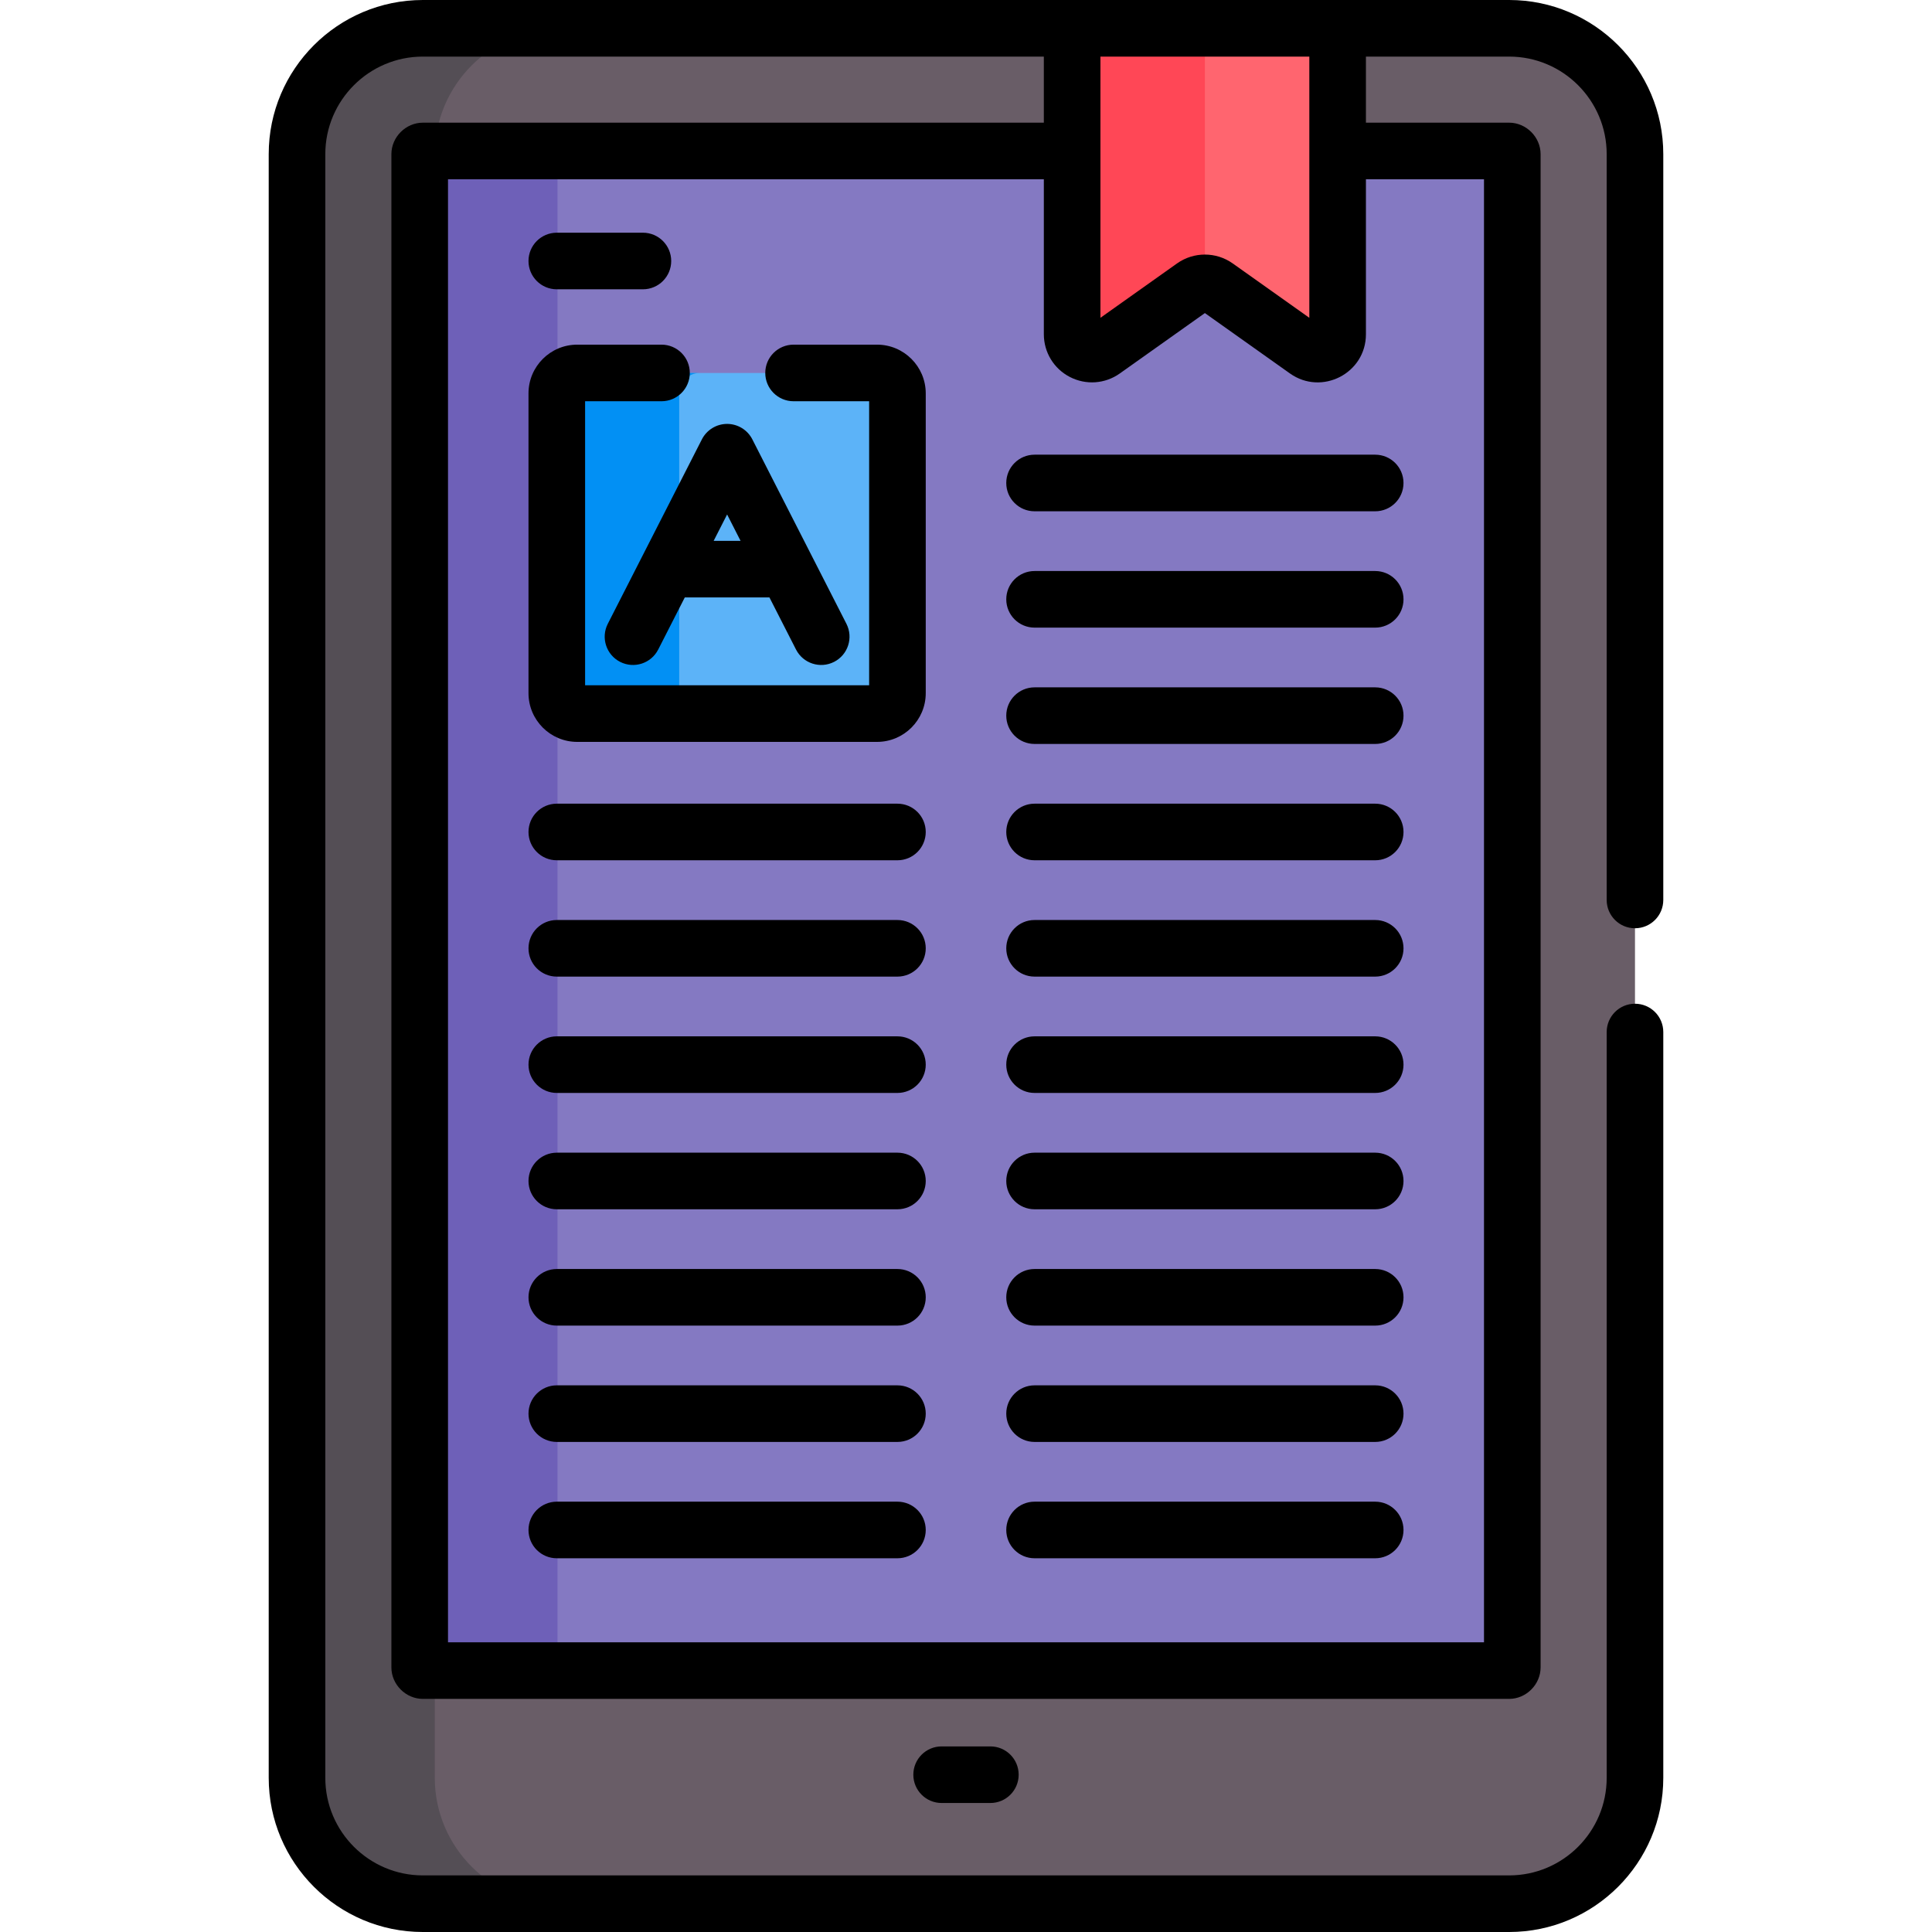 <svg id="Capa_1" enable-background="new 0 0 512 512" height="512" viewBox="0 0 512 512" width="512" xmlns="http://www.w3.org/2000/svg"><g><g><path d="m399.94 7.516h-287.882c-18.341 0-33.346 15.006-33.346 33.346v430.307c0 18.341 15.006 33.347 33.346 33.347h287.882c18.341 0 33.347-15.006 33.347-33.347v-430.307c0-18.341-15.006-33.346-33.347-33.346z" fill="#695d67"/><path d="m115.225 471.169v-430.307c0-18.341 15.006-33.346 33.346-33.346h-36.513c-18.341 0-33.346 15.006-33.346 33.346v430.307c0 18.341 15.006 33.347 33.346 33.347h36.513c-18.341 0-33.346-15.007-33.346-33.347z" fill="#544e55"/><path d="m399.94 40.029h-287.881c-.382 0-.834.452-.834.833v401.045c0 .382.452.833.834.833h287.881c.382 0 .834-.452.834-.833 0-5.707 0-394.013 0-401.045 0-.382-.452-.833-.834-.833z" fill="#8479c2"/><path d="m147.738 441.907v-401.045c0-.381.452-.833.834-.833h-36.513c-.382 0-.834.452-.834.833v401.045c0 .382.452.833.834.833h36.513c-.382 0-.834-.451-.834-.833z" fill="#6e60b8"/><path d="m284.128 7.516v81.076c0 4.262 4.811 6.747 8.287 4.281l23.853-16.929c1.819-1.291 4.256-1.291 6.076 0l23.853 16.929c3.476 2.467 8.287-.018 8.287-4.281v-81.076z" fill="#ff656f"/><g><path d="m319.306 7.516h-35.178v81.076c0 4.262 4.811 6.747 8.287 4.281l23.854-16.929c.91-.646 1.974-.968 3.038-.968v-67.46z" fill="#ff4756"/></g><path d="m232.419 98.85h-79.452c-2.988 0-5.411 2.423-5.411 5.411v79.452c0 2.988 2.423 5.411 5.411 5.411h79.452c2.988 0 5.411-2.423 5.411-5.411v-79.452c0-2.988-2.423-5.411-5.411-5.411z" fill="#5cb3f8"/><path d="m179.997 183.714v-79.452c0-2.988 2.423-5.411 5.411-5.411h-32.441c-2.988 0-5.411 2.423-5.411 5.411v79.452c0 2.988 2.423 5.411 5.411 5.411h32.441c-2.988-.001-5.411-2.423-5.411-5.411z" fill="#0290f4"/></g><g><path d="m249.542 462.814c-4.143 0-7.5 3.357-7.5 7.5s3.357 7.5 7.5 7.5h12.915c4.143 0 7.5-3.357 7.5-7.5s-3.357-7.5-7.5-7.5z"/><path d="m364.444 243.812h-90.274c-4.143 0-7.5 3.357-7.5 7.5s3.357 7.5 7.5 7.5h90.274c4.143 0 7.5-3.357 7.5-7.5s-3.358-7.5-7.5-7.5z"/><path d="m364.444 274.642h-90.274c-4.143 0-7.5 3.357-7.5 7.5s3.357 7.5 7.5 7.5h90.274c4.143 0 7.5-3.357 7.5-7.5s-3.358-7.5-7.5-7.5z"/><path d="m364.444 305.471h-90.274c-4.143 0-7.5 3.357-7.5 7.5s3.357 7.5 7.5 7.5h90.274c4.143 0 7.5-3.357 7.5-7.5s-3.358-7.5-7.5-7.5z"/><path d="m364.444 336.3h-90.274c-4.143 0-7.5 3.357-7.5 7.5s3.357 7.5 7.5 7.5h90.274c4.143 0 7.5-3.357 7.5-7.5s-3.358-7.5-7.5-7.5z"/><path d="m364.444 367.129h-90.274c-4.143 0-7.5 3.357-7.5 7.5s3.357 7.5 7.5 7.5h90.274c4.143 0 7.5-3.357 7.5-7.5s-3.358-7.5-7.5-7.5z"/><path d="m364.444 397.958h-90.274c-4.143 0-7.5 3.357-7.5 7.5s3.357 7.5 7.5 7.5h90.274c4.143 0 7.5-3.357 7.5-7.5s-3.358-7.5-7.5-7.5z"/><path d="m237.831 243.812h-90.274c-4.143 0-7.5 3.357-7.5 7.5s3.357 7.5 7.5 7.5h90.274c4.143 0 7.5-3.357 7.5-7.5s-3.358-7.5-7.5-7.5z"/><path d="m237.831 274.642h-90.274c-4.143 0-7.5 3.357-7.5 7.5s3.357 7.5 7.5 7.5h90.274c4.143 0 7.5-3.357 7.5-7.5s-3.358-7.5-7.5-7.5z"/><path d="m237.831 305.471h-90.274c-4.143 0-7.5 3.357-7.5 7.5s3.357 7.5 7.5 7.5h90.274c4.143 0 7.5-3.357 7.5-7.5s-3.358-7.5-7.5-7.5z"/><path d="m364.444 151.326h-90.274c-4.143 0-7.5 3.357-7.5 7.5s3.357 7.5 7.5 7.5h90.274c4.143 0 7.5-3.357 7.5-7.5s-3.358-7.5-7.5-7.5z"/><path d="m364.444 182.155h-90.274c-4.143 0-7.5 3.357-7.5 7.5s3.357 7.5 7.5 7.5h90.274c4.143 0 7.5-3.357 7.5-7.5s-3.358-7.5-7.5-7.5z"/><path d="m364.444 212.983h-90.274c-4.143 0-7.5 3.357-7.5 7.5s3.357 7.5 7.5 7.5h90.274c4.143 0 7.5-3.357 7.5-7.5s-3.358-7.5-7.5-7.5z"/><path d="m266.669 127.997c0 4.143 3.357 7.5 7.5 7.5h90.274c4.143 0 7.5-3.357 7.5-7.5s-3.357-7.5-7.5-7.5h-90.274c-4.142 0-7.5 3.357-7.5 7.5z"/><path d="m237.831 212.983h-90.274c-4.143 0-7.5 3.357-7.5 7.5s3.357 7.5 7.5 7.5h90.274c4.143 0 7.5-3.357 7.5-7.5s-3.358-7.5-7.5-7.5z"/><path d="m237.831 336.3h-90.274c-4.143 0-7.5 3.357-7.5 7.5s3.357 7.5 7.5 7.5h90.274c4.143 0 7.5-3.357 7.5-7.5s-3.358-7.5-7.5-7.5z"/><path d="m237.831 367.129h-90.274c-4.143 0-7.5 3.357-7.5 7.5s3.357 7.5 7.5 7.5h90.274c4.143 0 7.5-3.357 7.5-7.5s-3.358-7.5-7.5-7.5z"/><path d="m237.831 397.958h-90.274c-4.143 0-7.5 3.357-7.5 7.5s3.357 7.5 7.5 7.5h90.274c4.143 0 7.5-3.357 7.5-7.5s-3.358-7.5-7.5-7.5z"/><path d="m164.345 175.404c3.699 1.886 8.21.411 10.089-3.272l7.041-13.802h22.437l7.041 13.802c1.878 3.683 6.389 5.159 10.089 3.272 3.689-1.882 5.155-6.399 3.272-10.089l-24.94-48.889c-1.276-2.493-3.847-4.085-6.684-4.086-2.865.005-5.418 1.63-6.677 4.086l-24.939 48.889c-1.884 3.69-.418 8.207 3.271 10.089zm28.348-39.065 3.566 6.991h-7.133z"/><path d="m147.556 76.668h22.821c4.143 0 7.5-3.357 7.5-7.5s-3.357-7.5-7.5-7.5h-22.821c-4.143 0-7.5 3.357-7.5 7.5s3.358 7.5 7.5 7.5z"/><path d="m232.419 91.335h-22.116c-4.143 0-7.5 3.357-7.5 7.5s3.357 7.5 7.5 7.5h20.027v75.273h-75.274v-75.273h20.247c4.143 0 7.5-3.357 7.5-7.5s-3.357-7.5-7.5-7.5h-22.336c-7.119 0-12.911 5.791-12.911 12.91v79.453c0 7.119 5.792 12.91 12.911 12.91h79.452c7.119 0 12.911-5.791 12.911-12.91v-79.453c.001-7.119-5.791-12.91-12.911-12.91z"/><path d="m399.941 0c-9.815 0-274.555 0-287.883 0-22.522 0-40.846 18.323-40.846 40.846v430.308c0 22.522 18.323 40.847 40.846 40.847h287.883c22.522 0 40.847-18.324 40.847-40.847v-197.654c0-4.143-3.357-7.5-7.5-7.5s-7.5 3.357-7.5 7.5v197.653c0 14.252-11.595 25.847-25.847 25.847h-287.883c-14.251 0-25.846-11.595-25.846-25.847v-430.307c0-14.251 11.595-25.846 25.846-25.846h164.57v17.513h-164.569c-4.518 0-8.334 3.816-8.334 8.333v401.045c0 4.518 3.816 8.334 8.334 8.334h287.881c4.518 0 8.334-3.816 8.334-8.334v-401.045c0-4.517-3.816-8.333-8.334-8.333h-37.955v-17.513h37.956c14.252 0 25.847 11.595 25.847 25.846v197.654c0 4.143 3.357 7.5 7.5 7.5s7.5-3.357 7.5-7.5v-197.654c0-22.523-18.325-40.846-40.847-40.846zm-108.313 15h55.356v69.219l-20.3-14.407c-4.412-3.133-10.343-3.133-14.757 0l-20.3 14.407c.001-7.303.001-61.809.001-69.219zm101.646 32.513v387.712h-274.549v-387.712h157.903v41.063c0 4.789 2.643 9.129 6.897 11.327 4.254 2.197 9.324 1.842 13.23-.93l22.551-16.005 22.552 16.006c8.394 5.958 20.126-.02 20.126-10.398v-41.063z"/></g></g></svg>